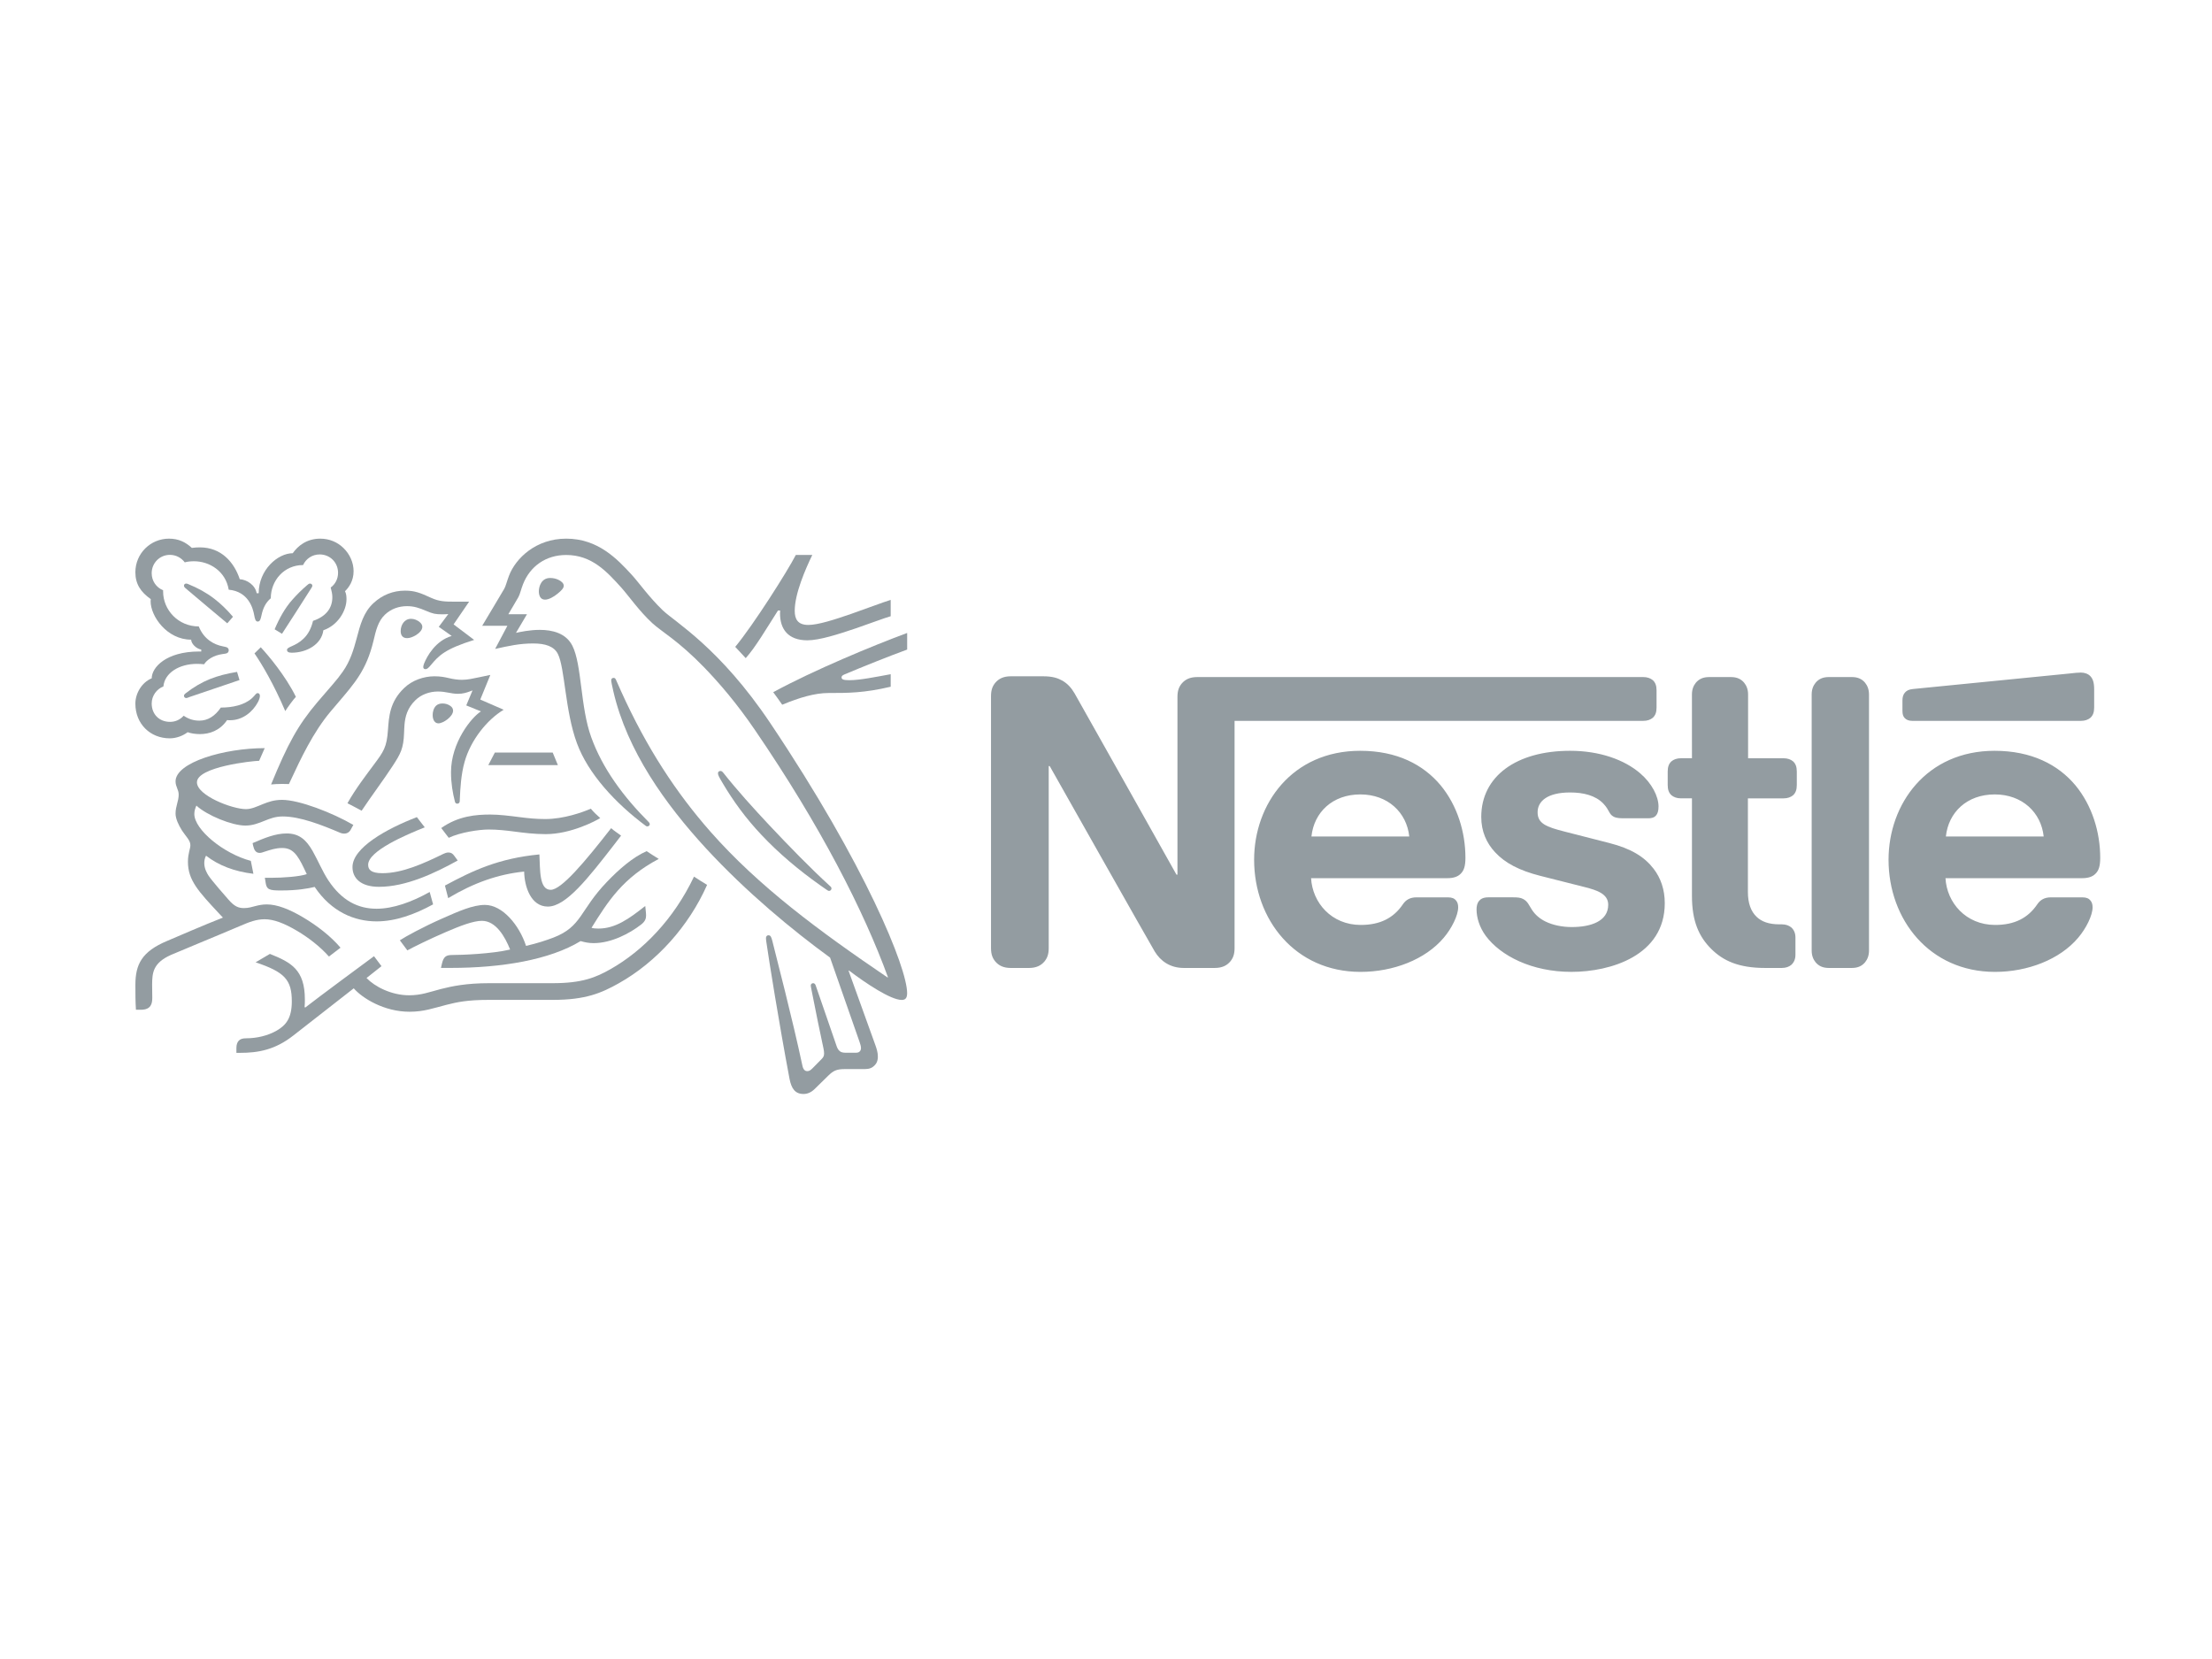 <?xml version="1.0" encoding="utf-8"?>
<!-- Generator: Adobe Illustrator 14.0.0, SVG Export Plug-In . SVG Version: 6.00 Build 43363)  -->
<!DOCTYPE svg PUBLIC "-//W3C//DTD SVG 1.1//EN" "http://www.w3.org/Graphics/SVG/1.1/DTD/svg11.dtd">
<svg version="1.1"
	 id="nestle" xmlns:rdf="http://www.w3.org/1999/02/22-rdf-syntax-ns#" xmlns:cc="http://creativecommons.org/ns#" xmlns:svg="http://www.w3.org/2000/svg" xmlns:dc="http://purl.org/dc/elements/1.1/"
	 xmlns="http://www.w3.org/2000/svg" xmlns:xlink="http://www.w3.org/1999/xlink" x="0px" y="0px" width="400px" height="300px"
	 viewBox="0 0 400 300" enable-background="new 0 0 400 300" xml:space="preserve">
<g id="g15902" transform="matrix(2.103,0,0,-2.103,-945.438,1967.815)">
	<g>
		<g id="g15904">
			<g id="g15910" transform="translate(500.675,698.212)">
				<path id="path15912" fill="#939CA1" d="M50.507,178.733c-0.236-0.286-0.369-0.605-0.369-1.161v-15.274h-0.085
					c0,0-8.36,14.904-8.764,15.593c-0.286,0.489-0.606,0.825-1.026,1.077c-0.421,0.235-0.858,0.386-1.699,0.386h-2.758
					c-0.64,0-1.043-0.219-1.329-0.555c-0.236-0.285-0.371-0.606-0.371-1.16v-21.65c0-0.555,0.135-0.876,0.371-1.161
					c0.286-0.337,0.689-0.555,1.329-0.555h1.564c0.639,0,1.043,0.218,1.329,0.555c0.235,0.286,0.369,0.606,0.369,1.161v15.644h0.085
					c0,0,8.679-15.375,9.033-15.947c0.488-0.807,1.311-1.412,2.489-1.412h2.675c0.639,0,1.043,0.218,1.329,0.555
					c0.235,0.286,0.37,0.606,0.37,1.161v19.53h35.14c0.354,0,0.622,0.1,0.825,0.268c0.218,0.203,0.32,0.472,0.32,0.875v1.48
					c0,0.404-0.101,0.673-0.32,0.875c-0.203,0.168-0.471,0.269-0.825,0.269H51.836C51.197,179.288,50.793,179.069,50.507,178.733
					 M65.848,172.947c-5.838,0-9.118-4.56-9.118-9.371c0-5.13,3.517-9.64,9.151-9.64c2.81,0,5.568,1.06,7.149,2.928
					c0.69,0.807,1.246,1.934,1.246,2.623c0,0.236-0.051,0.437-0.184,0.589c-0.135,0.169-0.338,0.269-0.691,0.269h-2.708
					c-0.54,0-0.908-0.201-1.178-0.605c-0.79-1.162-1.934-1.767-3.616-1.767c-2.524,0-4.154,1.918-4.272,4.021h11.709
					c0.52,0,0.89,0.118,1.143,0.369c0.286,0.269,0.421,0.657,0.421,1.38c0,2.203-0.69,4.49-2.136,6.241
					C71.282,171.752,69.028,172.947,65.848,172.947 M83.897,172.947c-4.608,0-7.636-2.187-7.636-5.686
					c0-1.245,0.454-2.255,1.195-3.044c0.858-0.927,2.085-1.566,3.869-2.02l3.851-0.974c1.059-0.269,2.002-0.589,2.002-1.515
					c0-1.43-1.514-1.917-3.129-1.917c-0.791,0-1.615,0.151-2.288,0.487c-0.471,0.237-0.874,0.572-1.16,1.026
					c-0.252,0.387-0.336,0.673-0.723,0.892c-0.236,0.134-0.523,0.151-0.908,0.151h-2.086c-0.454,0-0.672-0.136-0.824-0.32
					c-0.151-0.185-0.203-0.454-0.203-0.724c0-0.672,0.236-1.514,0.792-2.27c1.277-1.715,3.952-3.096,7.367-3.096
					c3.365,0,8.025,1.397,8.025,5.906c0,1.16-0.338,2.153-0.959,2.96c-0.791,1.026-1.918,1.732-3.836,2.22L83.428,166
					c-1.582,0.403-2.322,0.69-2.322,1.665c0,0.942,0.842,1.699,2.792,1.699c1.144,0,2.187-0.253,2.862-0.959
					c0.554-0.589,0.453-0.892,0.891-1.127c0.269-0.135,0.571-0.135,1.044-0.135h1.9c0.303,0,0.522,0.05,0.689,0.236
					c0.136,0.15,0.22,0.386,0.22,0.774c0,0.875-0.573,2.001-1.58,2.86C88.575,172.173,86.455,172.947,83.897,172.947
					 M94.378,172.307h-0.942c-0.353,0-0.622-0.1-0.823-0.268c-0.219-0.203-0.32-0.472-0.32-0.875v-1.161
					c0-0.404,0.101-0.672,0.32-0.875c0.202-0.169,0.471-0.27,0.823-0.27h0.942v-8.393c0-2.153,0.588-3.499,1.682-4.577
					c1.009-0.992,2.322-1.614,4.609-1.614h1.43c0.354,0,0.622,0.1,0.825,0.268c0.218,0.203,0.353,0.472,0.353,0.875v1.464
					c0,0.404-0.135,0.672-0.353,0.875c-0.203,0.168-0.471,0.269-0.825,0.269h-0.202c-0.908,0-1.53,0.235-1.951,0.639
					c-0.504,0.471-0.757,1.194-0.757,2.136v8.057h3.062c0.353,0,0.622,0.101,0.824,0.27c0.218,0.202,0.319,0.471,0.319,0.875v1.161
					c0,0.403-0.101,0.672-0.319,0.875c-0.202,0.168-0.471,0.268-0.824,0.268h-3.046v5.484c0,0.438-0.135,0.757-0.336,1.009
					c-0.253,0.303-0.605,0.488-1.126,0.488h-1.902c-0.522,0-0.875-0.186-1.128-0.488c-0.202-0.252-0.336-0.571-0.336-1.009
					L94.378,172.307L94.378,172.307z M104.673,155.772c0-0.438,0.134-0.758,0.337-1.01c0.251-0.303,0.605-0.488,1.126-0.488h2.001
					c0.523,0,0.875,0.185,1.128,0.488c0.202,0.253,0.337,0.572,0.337,1.01v22.018c0,0.437-0.135,0.757-0.337,1.01
					c-0.253,0.303-0.605,0.488-1.128,0.488h-2.001c-0.521,0-0.875-0.186-1.126-0.488c-0.203-0.253-0.337-0.572-0.337-1.01V155.772z
					 M61.659,165.579c0.218,2.07,1.8,3.617,4.206,3.617c2.355,0,3.986-1.547,4.206-3.617H61.659z M127.819,175.52
					c0.353,0,0.622,0.1,0.824,0.268c0.219,0.203,0.32,0.472,0.32,0.875v1.565c0,0.606-0.118,0.908-0.32,1.127
					c-0.185,0.203-0.487,0.319-0.824,0.319c-0.269,0-0.538-0.033-0.992-0.083l-13.424-1.329c-0.386-0.033-0.571-0.151-0.706-0.303
					c-0.151-0.168-0.219-0.387-0.219-0.69v-0.874c0-0.337,0.068-0.489,0.186-0.623c0.15-0.168,0.369-0.252,0.672-0.252H127.819
					L127.819,175.52z M120.4,172.947c-5.836,0-9.117-4.56-9.117-9.371c0-5.13,3.516-9.64,9.151-9.64c2.809,0,5.568,1.06,7.148,2.928
					c0.691,0.807,1.246,1.934,1.246,2.623c0,0.236-0.052,0.437-0.186,0.589c-0.133,0.169-0.336,0.269-0.689,0.269h-2.708
					c-0.539,0-0.908-0.201-1.178-0.605c-0.791-1.162-1.934-1.767-3.616-1.767c-2.524,0-4.156,1.918-4.273,4.021h11.742
					c0.521,0,0.891,0.118,1.143,0.369c0.287,0.269,0.421,0.657,0.421,1.38c0,2.203-0.69,4.49-2.136,6.241
					C125.868,171.752,123.58,172.947,120.4,172.947 M116.212,165.579c0.22,2.07,1.8,3.617,4.205,3.617
					c2.356,0,3.986-1.547,4.206-3.617H116.212z"/>
			</g>
			<g id="g15914" transform="translate(471,695.347)">
				<path id="path15916" fill="#939CA1" d="M44.808,178.183c-4.354,6.496-8.181,8.684-9.258,9.714
					c-1.182,1.136-2.083,2.423-2.657,3.043c-1.275,1.393-2.926,3.114-5.642,3.114c-2.621,0-4.353-1.708-4.916-3.184
					c-0.163-0.421-0.292-0.936-0.408-1.123c-0.257-0.422-1.416-2.4-1.897-3.184h2.166l-1.054-1.99
					c1.229,0.27,2.106,0.468,3.277,0.468c1.041,0,1.79-0.247,2.118-0.901c0.61-1.219,0.61-4.904,1.639-7.679
					c0.959-2.608,3.301-5.16,5.934-7.115c0.034-0.023,0.07-0.034,0.117-0.034c0.128,0,0.211,0.093,0.211,0.187
					c0,0.07-0.024,0.116-0.082,0.175c-2.2,2.201-3.991,4.635-4.95,7.302c-0.949,2.599-0.797,6.251-1.627,7.878
					c-0.551,1.077-1.72,1.356-2.797,1.356c-0.865,0-1.674-0.175-2.048-0.256l0.947,1.603h-1.603c0.34,0.596,0.69,1.147,0.866,1.475
					c0.151,0.281,0.211,0.632,0.398,1.111c0.608,1.534,1.954,2.506,3.709,2.506c2.201,0,3.488-1.416,4.764-2.832
					c0.585-0.656,1.545-2.025,2.657-3.043c0.76-0.702,2.212-1.487,4.447-3.793c1.287-1.334,2.785-3.066,4.365-5.383
					c5.654-8.274,9.363-15.565,11.435-21.254l-0.035-0.024c-5.933,4.026-11.073,7.83-15.215,12.523
					c-2.938,3.336-5.489,7.198-7.714,12.126c-0.153,0.328-0.28,0.632-0.421,0.948c-0.058,0.129-0.117,0.164-0.211,0.164
					c-0.117,0-0.199-0.082-0.199-0.199c0-0.129,0.059-0.41,0.187-0.972c1.183-5.103,4.46-9.679,7.959-13.483
					c3.488-3.781,7.431-7.035,10.673-9.399l2.529-7.233c0.058-0.176,0.128-0.363,0.128-0.538c0-0.129-0.035-0.234-0.117-0.304
					c-0.07-0.07-0.163-0.106-0.374-0.106h-0.76c-0.328,0-0.458,0.047-0.575,0.141c-0.117,0.094-0.198,0.235-0.257,0.398
					c-0.222,0.68-1.557,4.484-1.813,5.256c-0.048,0.14-0.13,0.187-0.223,0.187c-0.117,0-0.199-0.094-0.199-0.199
					c0-0.094,0.034-0.199,0.094-0.527c0.338-1.732,0.737-3.675,0.9-4.413c0.071-0.339,0.152-0.656,0.152-0.889
					c0-0.21-0.046-0.328-0.221-0.503l-0.785-0.796c-0.187-0.187-0.294-0.234-0.445-0.234c-0.187,0-0.34,0.128-0.41,0.457
					c-0.889,4.156-2.235,9.304-2.587,10.733c-0.082,0.314-0.141,0.491-0.328,0.491c-0.163,0-0.221-0.118-0.221-0.258
					c0-0.105,0.023-0.234,0.034-0.328c0.211-1.474,1.066-6.846,1.99-11.75c0.164-0.843,0.48-1.31,1.206-1.31
					c0.328,0,0.643,0.129,0.936,0.409c0.48,0.48,0.62,0.608,1.195,1.17c0.409,0.399,0.69,0.561,1.393,0.561h1.732
					c0.41,0,0.632,0.105,0.831,0.294c0.188,0.176,0.304,0.421,0.304,0.773c0,0.362-0.093,0.654-0.222,1.018
					c-0.444,1.193-1.872,5.232-2.294,6.367l0.035,0.023c1.463-1.111,3.593-2.528,4.53-2.528c0.292,0,0.468,0.129,0.468,0.586
					C56.571,157.126,52.989,165.987,44.808,178.183"/>
			</g>
			<g id="g15918" transform="translate(437.293,706.757)">
				<path id="path15920" fill="#939CA1" d="M38.335,180.374c0.246,0.539,0.784,0.913,1.428,0.913c0.877,0,1.579-0.68,1.579-1.581
					c0-0.526-0.245-0.984-0.632-1.264c0.082-0.305,0.141-0.574,0.141-0.831c0-0.983-0.585-1.674-1.661-2.037
					c-0.141-0.596-0.398-1.135-0.82-1.533c-0.702-0.678-1.416-0.678-1.416-0.96c0-0.152,0.106-0.245,0.398-0.245
					c1.299,0,2.575,0.725,2.727,1.931c1.241,0.421,1.989,1.674,1.989,2.668c0,0.258-0.024,0.48-0.128,0.69
					c0.34,0.329,0.738,0.89,0.738,1.721c0,0.726-0.317,1.463-0.879,2.002c-0.491,0.48-1.183,0.796-1.989,0.796
					c-1.171,0-1.931-0.633-2.364-1.253c-1.277,0-2.927-1.416-2.927-3.441h-0.175c-0.118,0.702-0.843,1.172-1.452,1.206
					c-0.491,1.474-1.603,2.738-3.43,2.738c-0.21,0-0.467-0.012-0.69-0.046c-0.538,0.492-1.135,0.796-1.966,0.796
					c-1.592,0-2.892-1.277-2.892-2.891c0-1.007,0.457-1.698,1.323-2.307c0,0-0.012-0.129-0.012-0.187
					c0-1.287,1.404-3.301,3.487-3.301c0-0.327,0.41-0.772,0.867-0.853v-0.164h-0.175c-2.867,0-4.084-1.382-4.084-2.305
					c-0.855-0.352-1.406-1.299-1.406-2.177c0-1.744,1.277-2.985,2.962-2.985c0.562,0,1.135,0.222,1.533,0.527
					c0.292-0.105,0.667-0.163,1.052-0.163c0.808,0,1.71,0.28,2.341,1.205c0.094-0.012,0.175-0.012,0.269-0.012
					c1.03,0,1.92,0.679,2.388,1.568c0.117,0.222,0.163,0.397,0.163,0.527c0,0.127-0.059,0.234-0.187,0.234
					c-0.163,0-0.187-0.153-0.48-0.422c-0.655-0.597-1.663-0.819-2.692-0.819c-0.503-0.738-1.123-1.124-1.837-1.124
					c-0.527,0-0.936,0.141-1.358,0.422c-0.34-0.374-0.76-0.527-1.171-0.527c-0.924,0-1.579,0.644-1.579,1.581
					c0,0.656,0.421,1.24,1.006,1.463c0.105,1.159,1.346,1.943,2.89,1.943c0.199,0,0.398-0.012,0.609-0.036
					c0.234,0.374,0.795,0.773,1.591,0.879c0.164,0.023,0.292,0.035,0.386,0.081c0.094,0.047,0.141,0.141,0.141,0.246
					c0,0.093-0.036,0.175-0.129,0.234c-0.082,0.046-0.222,0.069-0.386,0.105c-0.738,0.141-1.616,0.597-2.06,1.709
					c-1.768,0-3.067,1.416-3.067,3.007v0.105c-0.585,0.235-0.982,0.797-0.982,1.464c0,0.877,0.689,1.579,1.567,1.579
					c0.527,0,0.984-0.257,1.277-0.644c0.245,0.07,0.525,0.094,0.795,0.094c1.311,0,2.715-0.831,2.985-2.446
					c1.686-0.153,2.083-1.581,2.189-2.178c0.058-0.304,0.105-0.561,0.304-0.561c0.211,0,0.257,0.235,0.328,0.551
					c0.128,0.596,0.352,1.076,0.796,1.451C35.561,179.052,36.708,180.374,38.335,180.374"/>
			</g>
			<g id="g15922" transform="translate(440.151,699.059)">
				<path id="path15924" fill="#939CA1" d="M38.883,178.896c-0.55-0.784-0.948-1.17-2.2-2.645c-1.65-1.955-2.516-3.536-3.957-7.046
					c0.235,0.024,0.575,0.046,0.949,0.046c0.187,0,0.338,0,0.585-0.011l0.175,0.374c0.808,1.732,1.895,4.073,3.417,5.876l0.527,0.62
					c1.567,1.837,2.539,2.926,3.148,5.431c0.211,0.889,0.386,1.685,0.983,2.259c0.538,0.515,1.217,0.737,1.908,0.737
					c0.585,0,1.019-0.141,1.651-0.409c0.574-0.245,0.783-0.293,1.392-0.293c0.211,0,0.362,0.012,0.503,0.024l-0.819-1.1l1.112-0.784
					c-1.394-0.409-2.131-1.756-2.377-2.376c-0.046-0.129-0.069-0.211-0.069-0.293c0-0.094,0.046-0.187,0.187-0.187
					c0.151,0,0.268,0.117,0.467,0.351c0.679,0.819,1.218,1.382,3.722,2.165l-1.767,1.335l1.334,1.953h-1.252
					c-0.796,0-1.323,0.012-2.013,0.328c-0.937,0.433-1.416,0.62-2.247,0.62c-1.018,0-1.943-0.362-2.703-1.065
					c-0.879-0.807-1.149-1.884-1.463-3.067C39.831,180.827,39.539,179.819,38.883,178.896"/>
			</g>
			<g id="g15926" transform="translate(442.409,692.373)">
				<path id="path15928" fill="#939CA1" d="M39.317,177.611c-0.667-0.901-1.581-2.082-2.283-3.335
					c0.223-0.106,0.961-0.504,1.219-0.643c0.807,1.217,1.931,2.714,2.667,3.85c0.668,1.03,0.937,1.475,0.983,2.856
					c0.013,0.233,0.013,0.457,0.035,0.678c0.058,0.714,0.247,1.44,0.925,2.106c0.503,0.504,1.229,0.761,1.955,0.761
					c0.702,0,1.11-0.198,1.719-0.198c0.433,0,0.749,0.105,1.03,0.21l0.222,0.082l-0.539-1.289l1.263-0.514
					c-0.807-0.503-2.575-2.669-2.575-5.232c0-0.925,0.141-1.779,0.34-2.539c0.024-0.082,0.07-0.164,0.199-0.164
					c0.117,0,0.199,0.07,0.211,0.199l0.012,0.269c0.035,0.784,0.093,2.024,0.409,3.137c0.527,1.872,1.943,3.628,3.359,4.471
					l-2.013,0.877l0.866,2.118l-0.948-0.199c-0.573-0.117-0.995-0.222-1.498-0.222c-0.328,0-0.702,0.046-1.147,0.152
					c-0.34,0.081-0.704,0.151-1.217,0.151c-0.925,0-1.921-0.35-2.599-1.006c-1.241-1.183-1.311-2.458-1.394-3.594
					C40.418,179.086,40.136,178.712,39.317,177.611"/>
			</g>
			<g id="g15930" transform="translate(467.603,691.774)">
				<path id="path15932" fill="#939CA1" d="M44.156,177.497c-0.082,0.105-0.152,0.153-0.245,0.153c-0.141,0-0.211-0.094-0.211-0.199
					c0-0.165,0.117-0.364,0.409-0.856c0.889-1.509,1.99-3.03,3.348-4.46c1.463-1.555,3.183-3.006,5.02-4.305l0.574-0.399
					c0.082-0.06,0.141-0.094,0.211-0.094c0.117,0,0.199,0.117,0.199,0.211c0,0.058-0.024,0.118-0.094,0.176
					c-1.708,1.555-3.546,3.452-5.266,5.277C46.753,174.441,45.372,175.963,44.156,177.497"/>
			</g>
			<g id="g15934" transform="translate(436.007,696.221)">
				<path id="path15936" fill="#939CA1" d="M38.088,178.351c0.175,0.292,0.702,1.006,0.913,1.229
					c-0.901,1.825-2.376,3.569-3.02,4.261l-0.539-0.527C36.064,182.412,37.104,180.668,38.088,178.351"/>
			</g>
			<g id="g15938" transform="translate(428.81,705.087)">
				<path id="path15940" fill="#939CA1" d="M36.706,180.054c-0.106,0.094-0.129,0.153-0.129,0.223c0,0.081,0.059,0.175,0.187,0.175
					c0.047,0,0.093-0.012,0.153-0.036c0.866-0.35,1.604-0.761,2.259-1.264c0.549-0.421,1.088-0.937,1.614-1.557l-0.491-0.561
					C39.691,177.538,37.723,179.187,36.706,180.054"/>
			</g>
			<g id="g15942" transform="translate(435.772,701.798)">
				<path id="path15944" fill="#939CA1" d="M38.042,179.422l-0.632,0.386c0.409,0.971,0.914,1.861,1.51,2.529
					c0.422,0.479,0.82,0.866,1.265,1.251c0.105,0.082,0.163,0.153,0.268,0.153c0.118,0,0.2-0.094,0.2-0.187
					c0-0.046-0.024-0.105-0.071-0.175C39.869,182.266,38.475,180.065,38.042,179.422"/>
			</g>
			<g id="g15946" transform="translate(429.115,697.243)">
				<path id="path15948" fill="#939CA1" d="M36.764,178.547c-0.152-0.058-0.222-0.094-0.304-0.094c-0.128,0-0.189,0.106-0.189,0.188
					c0,0.081,0.036,0.128,0.118,0.199c1.439,1.123,2.703,1.568,4.447,1.861l0.21-0.703L36.764,178.547z"/>
			</g>
			<g id="g15950" transform="translate(454.299,704.861)">
				<path id="path15952" fill="#939CA1" d="M41.601,180.01c0,0.41,0.211,1.148,0.972,1.148c0.257,0,0.503-0.058,0.702-0.153
					c0.281-0.129,0.468-0.316,0.468-0.515c0-0.211-0.211-0.422-0.527-0.68c-0.328-0.268-0.749-0.515-1.088-0.515
					C41.718,179.296,41.601,179.683,41.601,180.01"/>
			</g>
			<g id="g15954" transform="translate(444.333,701.995)">
				<path id="path15956" fill="#939CA1" d="M39.687,179.459c0,0.503,0.304,1.054,0.889,1.054c0.257,0,0.561-0.105,0.784-0.317
					c0.128-0.117,0.187-0.244,0.187-0.374c0-0.281-0.27-0.549-0.585-0.736c-0.246-0.141-0.503-0.235-0.725-0.235
					C39.874,178.85,39.687,179.074,39.687,179.459"/>
			</g>
			<g id="g15958" transform="translate(446.641,695.937)">
				<path id="path15960" fill="#939CA1" d="M40.13,178.296c0,0.117,0.012,0.257,0.058,0.398c0.094,0.304,0.292,0.597,0.784,0.597
					c0.223,0,0.467-0.058,0.666-0.2c0.177-0.117,0.247-0.268,0.247-0.421c0-0.503-0.843-1.088-1.265-1.088
					C40.317,177.582,40.13,177.875,40.13,178.296"/>
			</g>
			<g id="g15962" transform="translate(442.772,683.546)">
				<path id="path15964" fill="#939CA1" d="M39.387,175.917c-1.58,0-2.283,0.748-2.283,1.696c0,1.663,2.914,3.289,5.535,4.296
					l0.68-0.878c-1.615-0.642-4.868-2.026-4.868-3.218c0-0.421,0.245-0.725,1.227-0.725c1.71,0,3.548,0.832,5.244,1.663
					c0.129,0.059,0.281,0.117,0.422,0.117c0.221,0,0.362-0.071,0.526-0.304l0.281-0.386
					C44.174,177.086,41.704,175.917,39.387,175.917"/>
			</g>
			<g id="g15966" transform="translate(446.425,683.173)">
				<path id="path15968" fill="#939CA1" d="M40.089,175.845c-1.545-0.866-3.148-1.44-4.565-1.44c-1.581,0-2.985,0.68-4.155,2.447
					c-0.491,0.748-0.878,1.684-1.346,2.516c-0.562,0.983-1.17,1.51-2.235,1.51c-0.972,0-1.921-0.398-2.927-0.831l0.046-0.222
					c0.082-0.362,0.223-0.62,0.562-0.62c0.153,0,0.305,0.069,0.387,0.093c0.562,0.176,0.971,0.329,1.545,0.329
					c0.878,0,1.298-0.516,1.896-1.779l0.222-0.469c-0.609-0.211-2.037-0.315-3.102-0.315h-0.502l0.082-0.503
					c0.035-0.211,0.117-0.387,0.292-0.47c0.21-0.104,0.515-0.116,1.042-0.116c1.334,0,2.305,0.163,2.867,0.305
					c1.44-2.143,3.418-2.963,5.326-2.963c1.626,0,3.277,0.598,4.858,1.463L40.089,175.845z"/>
			</g>
			<g id="g15970" transform="translate(447.76,682.731)">
				<path id="path15972" fill="#939CA1" d="M40.345,175.76l-0.28,1.078c2.411,1.298,4.611,2.34,8.123,2.679
					c0.07-1.346-0.024-3.043,0.972-3.043c0.912,0,2.901,2.353,5.196,5.302c0.211-0.199,0.549-0.41,0.854-0.644l-0.585-0.761
					c-2.236-2.88-4.144-5.338-5.712-5.338c-1.463,0-2.014,1.721-2.036,3.009C44.641,177.819,42.533,177.071,40.345,175.76"/>
			</g>
			<g id="g15974" transform="translate(473.74,702.437)">
				<path id="path15976" fill="#939CA1" d="M45.334,179.544c-0.913,0-1.171,0.504-1.171,1.217c0,1.475,0.925,3.593,1.51,4.799
					h-1.417c-0.736-1.428-3.639-6.004-5.208-7.901l0.901-0.97c0.843,0.936,1.768,2.527,2.774,4.096h0.187
					c0-0.082-0.011-0.175-0.011-0.257c0-1.323,0.678-2.306,2.352-2.306c1.03,0,2.645,0.515,4.168,1.03
					c1.263,0.433,2.422,0.877,2.996,1.041v1.404c-0.656-0.198-1.99-0.713-3.371-1.193C47.593,180.001,46.165,179.544,45.334,179.544
					"/>
			</g>
			<g id="g15978" transform="translate(476.361,698.873)">
				<path id="path15980" fill="#939CA1" d="M45.837,178.86c1.405,0.596,3.921,1.603,5.373,2.13v1.428
					c-2.915-1.078-8.03-3.196-11.517-5.093c0.094-0.115,0.703-0.97,0.772-1.076c1.474,0.609,2.798,1.007,3.991,1.007
					c1.675,0,3.043,0,5.338,0.539v1.077c-1.287-0.235-2.657-0.515-3.546-0.515c-0.527,0-0.679,0.07-0.679,0.246
					C45.568,178.707,45.638,178.777,45.837,178.86"/>
			</g>
		</g>
	</g>
</g>
<g id="g15982" transform="matrix(2.103,0,0,-2.103,3.246,510)">
	<path id="path15984" fill="#939CA1" d="M41.007,177.8l-0.562-1.078h5.982l-0.445,1.078H41.007z"/>
</g>
<g id="g15986" transform="matrix(2.103,0,0,-2.103,-945.438,1967.815)">
	<g>
		<g id="g15988">
			<g id="g15994" transform="translate(433.13,687.964)">
				<path id="path15996" fill="#939CA1" d="M37.536,176.765c0.632,0,1.147,0.211,1.639,0.408c0.467,0.189,0.936,0.376,1.568,0.376
					c1.499,0,3.347-0.725,4.975-1.417c0.094-0.035,0.199-0.058,0.304-0.058c0.259,0,0.458,0.117,0.585,0.362l0.211,0.386
					c-1.791,1.042-4.646,2.154-6.133,2.154c-0.678,0-1.171-0.176-1.638-0.363c-0.526-0.212-0.983-0.434-1.463-0.434
					c-1.182,0-4.213,1.171-4.213,2.306c0,1.334,4.822,1.849,5.348,1.849l0.479,1.089c-3.498,0-7.666-1.229-7.666-2.856
					c0-0.468,0.269-0.702,0.269-1.135c0-0.585-0.269-0.983-0.269-1.639c0-0.433,0.257-0.983,0.561-1.464
					c0.328-0.503,0.714-0.83,0.714-1.251c0-0.316-0.21-0.691-0.21-1.429c0-1.579,0.901-2.54,2.656-4.424l0.352-0.374
					c-1.451-0.563-4.156-1.733-4.788-2.002c-2.189-0.913-2.738-2.024-2.738-3.781c0-0.679,0-1.451,0.047-2.141h0.421
					c0.878,0,0.984,0.526,0.984,1.029c0,0.34-0.013,0.725-0.013,1.147c0.013,0.971,0.048,1.837,1.616,2.539
					c0.633,0.281,3.733,1.545,6.04,2.529c0.678,0.293,1.31,0.539,2.012,0.539c0.784,0,1.686-0.34,2.81-1.007
					c0.948-0.562,1.943-1.322,2.727-2.2l0.994,0.761c-0.855,1.006-2.036,1.907-3.218,2.609c-1.183,0.702-2.235,1.112-3.124,1.112
					c-0.386,0-0.703-0.071-0.972-0.141c-0.316-0.083-0.609-0.175-0.983-0.175c-0.433,0-0.797,0.105-1.323,0.713
					c-0.199,0.222-1.463,1.662-1.732,2.083c-0.128,0.199-0.362,0.597-0.362,1.065c0,0.199,0.034,0.433,0.152,0.644
					c1.088-0.843,2.435-1.358,4.072-1.557l-0.221,1.112c-2.353,0.62-4.858,2.692-4.858,4.026c0,0.281,0.07,0.48,0.177,0.726
					C34.235,177.642,36.377,176.765,37.536,176.765"/>
			</g>
			<g id="g15998" transform="translate(447.259,687.787)">
				<path id="path16000" fill="#939CA1" d="M40.249,176.731c1.474,1.042,2.995,1.159,4.225,1.159c0.738,0,1.603-0.105,2.516-0.222
					c0.738-0.094,1.404-0.165,2.201-0.165c1.603,0,3.218,0.586,3.921,0.891c0.199-0.247,0.539-0.575,0.808-0.808
					c-0.34-0.211-2.493-1.38-4.694-1.38c-0.972,0-1.896,0.116-2.693,0.222c-0.702,0.093-1.462,0.175-2.2,0.175
					c-0.807,0-2.434-0.234-3.441-0.713L40.249,176.731z"/>
			</g>
			<g id="g16002" transform="translate(465.492,684.282)">
				<path id="path16004" fill="#939CA1" d="M43.75,176.058c-1.756-3.699-4.425-6.391-7.163-7.948
					c-1.299-0.737-2.47-1.216-4.997-1.216h-5.466c-1.954,0-3.183-0.258-4.143-0.503c-1.031-0.27-1.686-0.537-2.727-0.537
					c-1.545,0-2.973,0.761-3.663,1.485l1.287,1.019l-0.644,0.856c-0.374-0.271-4.95-3.653-5.911-4.413l-0.058,0.035
					c0.024,0.233,0.024,0.444,0.024,0.656c0,2.574-1.194,3.196-3.007,3.92l-1.229-0.724c2.493-0.832,3.113-1.499,3.113-3.359
					c0-1.476-0.527-2.06-1.288-2.506c-0.784-0.456-1.755-0.666-2.609-0.666c-0.363,0-0.527-0.072-0.656-0.199
					c-0.14-0.14-0.211-0.352-0.211-0.644v-0.41h0.293c1.568,0,3.019,0.246,4.611,1.498l5.185,4.05
					c0.737-0.843,2.599-2.013,4.798-2.013c1.241,0,2.037,0.306,3.184,0.597c0.889,0.224,1.756,0.423,3.652,0.423h5.489
					c2.81,0,4.168,0.585,5.665,1.426c3.254,1.826,6.028,4.916,7.597,8.463C44.464,175.602,44.078,175.836,43.75,176.058"/>
			</g>
			<g id="g16006" transform="translate(458.099,680.59)">
				<path id="path16008" fill="#939CA1" d="M42.33,175.349c1.416,2.271,2.68,4.284,5.781,5.923
					c-0.328,0.198-0.795,0.502-1.041,0.667c-1.205-0.526-2.398-1.58-3.417-2.645c-2.341-2.434-2.131-3.839-4.6-4.788
					c-0.621-0.234-1.382-0.491-2.353-0.712c-0.574,1.767-2.013,3.523-3.535,3.523c-1.053,0-2.271-0.55-3.675-1.17
					c-1.65-0.726-3.16-1.557-3.64-1.873l0.644-0.866c0.491,0.27,1.908,0.973,3.323,1.581c1.229,0.527,2.341,0.96,3.09,0.96
					c1.205,0,1.989-1.37,2.424-2.469c-1.581-0.376-4.179-0.469-4.963-0.469c-0.364,0-0.492-0.059-0.621-0.164
					c-0.117-0.105-0.211-0.292-0.269-0.549l-0.093-0.398h0.841c4.379,0,8.51,0.69,11.166,2.306c0.375-0.106,0.703-0.175,1.124-0.175
					c1.521,0,3.09,0.83,4.073,1.591c0.35,0.269,0.433,0.516,0.433,0.784c0,0.129-0.012,0.246-0.024,0.364l-0.046,0.456
					c-1.404-1.111-2.575-1.943-4.026-1.943C42.67,175.279,42.483,175.303,42.33,175.349"/>
			</g>
			<g id="g16010" transform="translate(430.062,650.269)">
			</g>
			<g id="g16014" transform="translate(439.074,650.195)">
			</g>
			<g id="g16018" transform="translate(447.474,650.195)">
			</g>
			<g id="g16022" transform="translate(458.094,650.356)">
			</g>
		</g>
	</g>
</g>
</svg>
